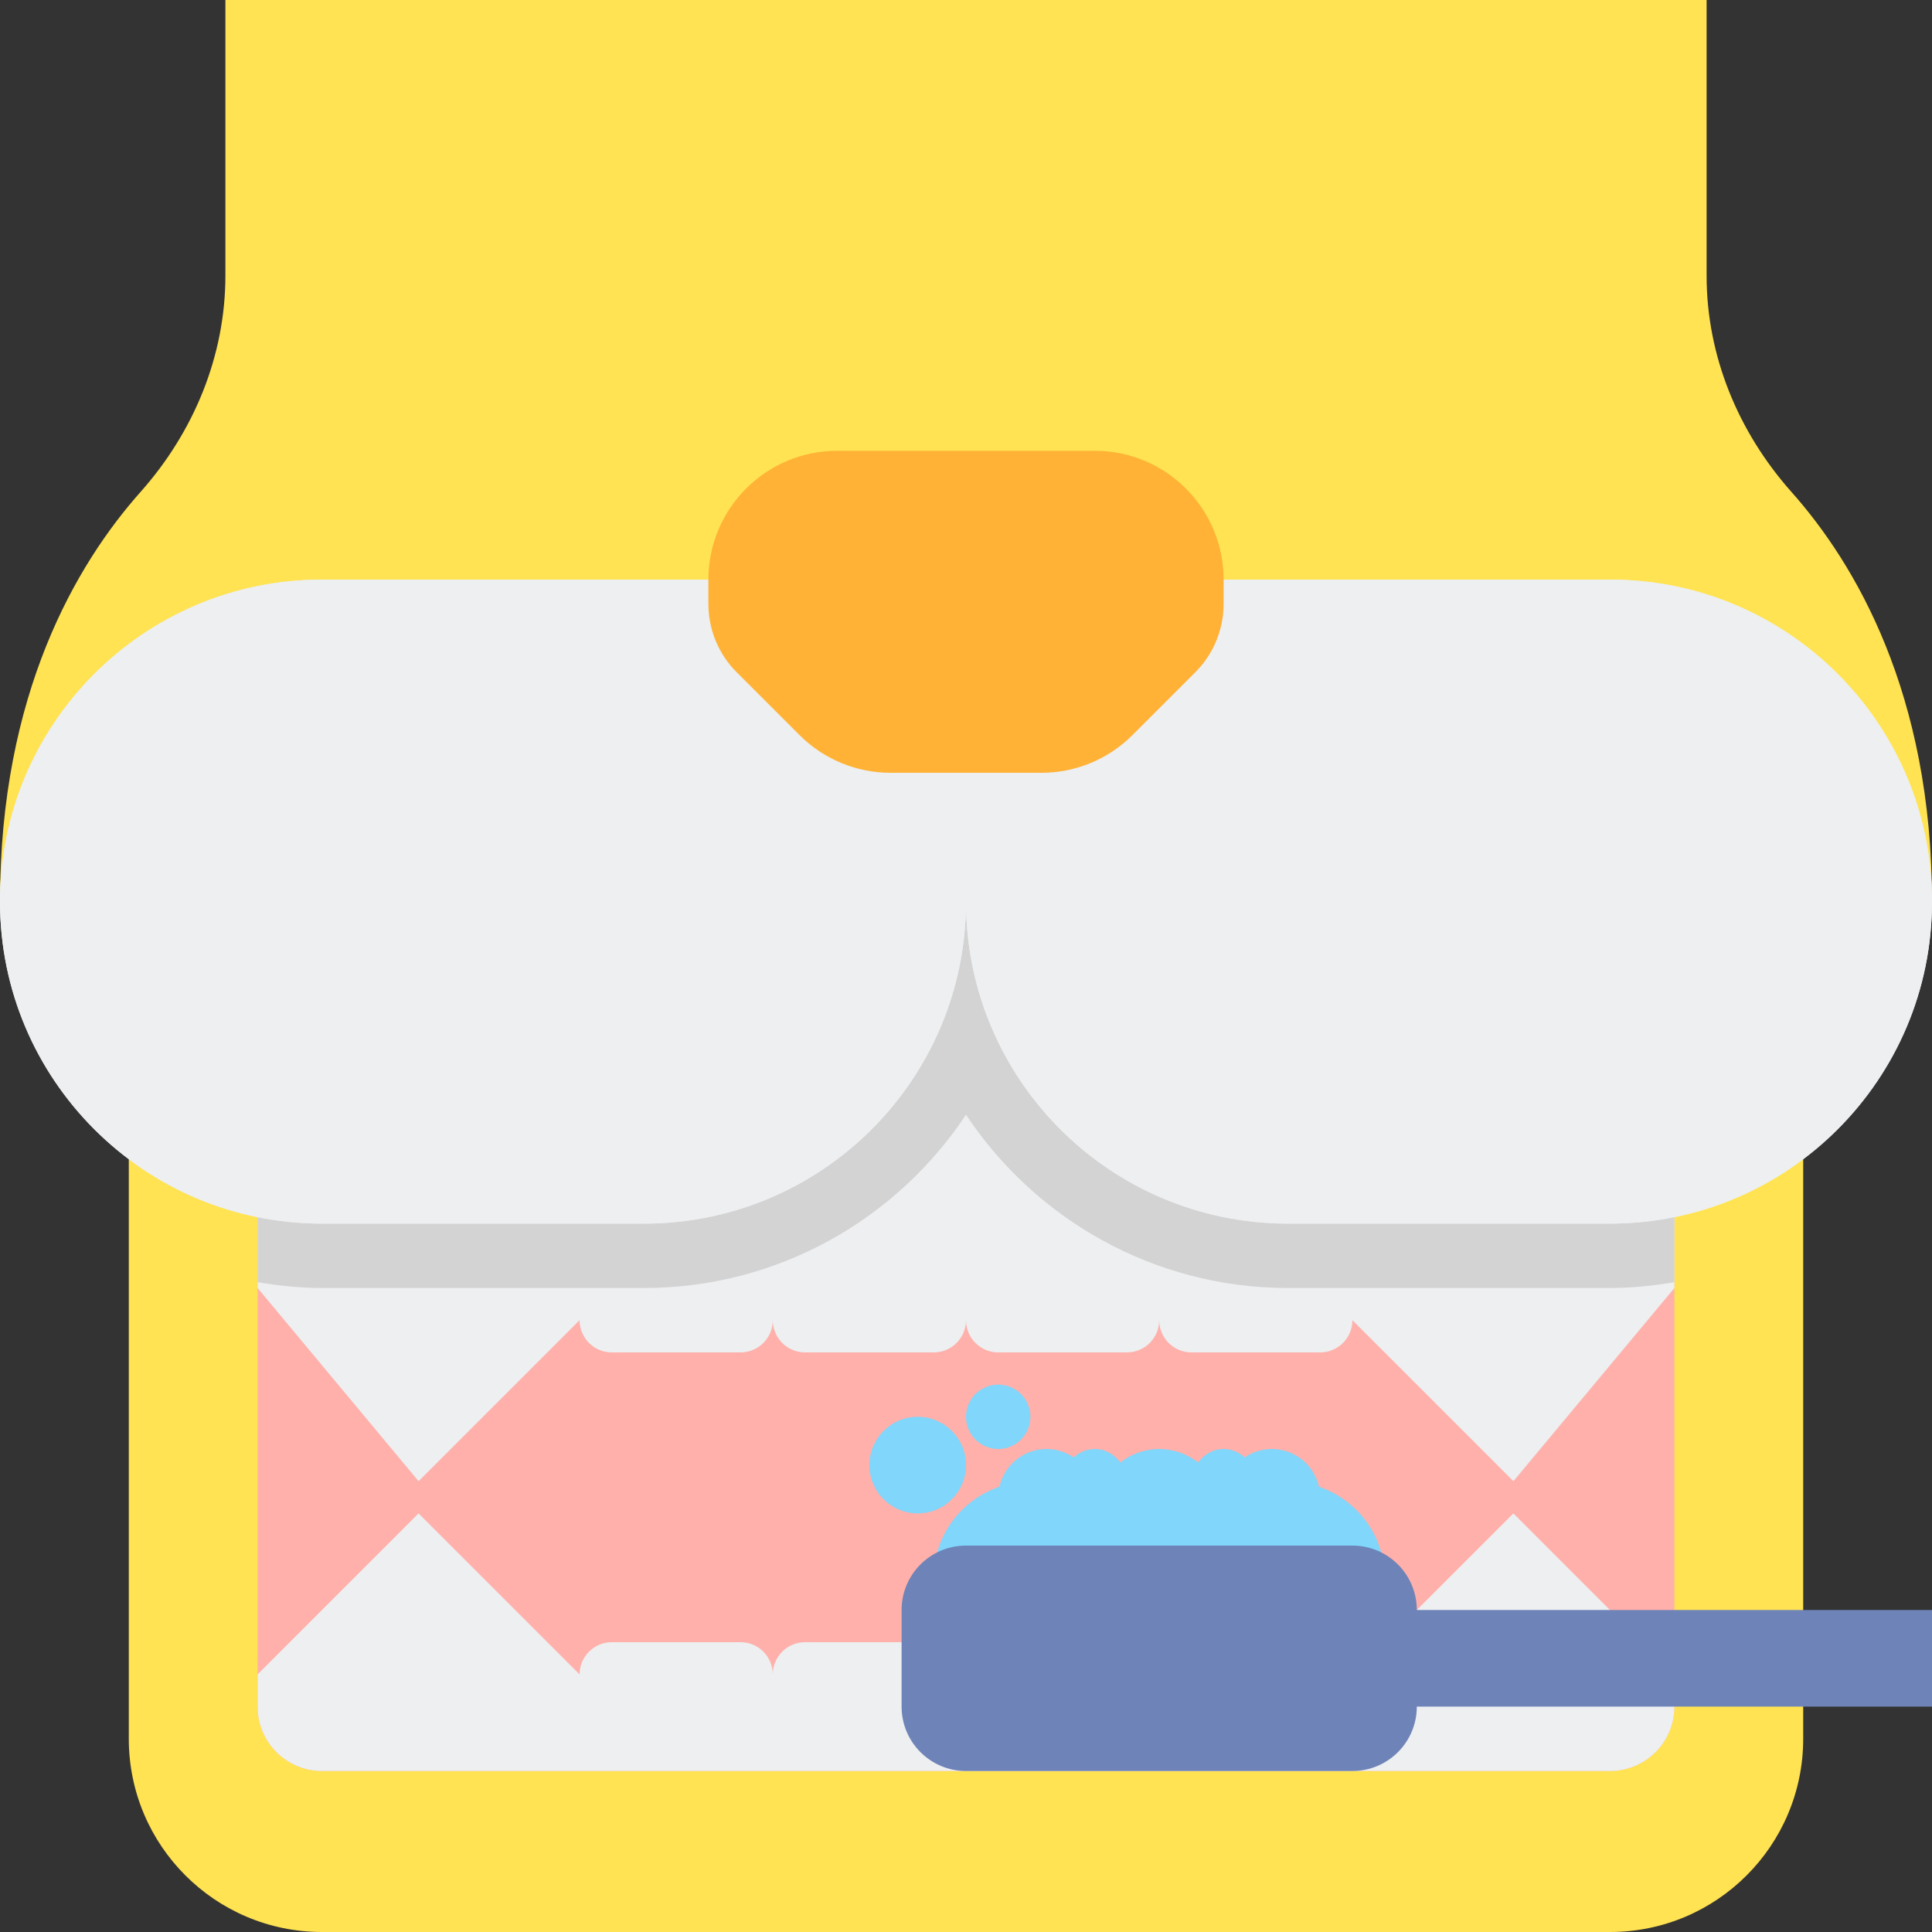 <svg height="480pt" viewBox="0 0 480 480" width="480pt" xmlns="http://www.w3.org/2000/svg"><rect x="0" y="0" width="480" height="480" fill="#333333" stroke="none"/><path d="m400 480h-320c-26.512 0-48-21.488-48-48v-160h416v160c0 26.512-21.488 48-48 48zm0 0" fill="#ffe352"/><path d="m400 440h-320c-8.84 0-16-7.16-16-16v-200c0-8.84 7.16-16 16-16h320c8.84 0 16 7.16 16 16v200c0 8.84-7.16 16-16 16zm0 0" fill="#ffb0aa"/><path d="m445.062 122.199c-13.23-14.887-21.062-33.801-21.062-53.719v-68.48h-368v68.48c0 19.918-7.832 38.832-21.062 53.719-15.883 17.863-34.938 50.082-34.938 101.801h480c0-51.719-19.055-83.938-34.938-101.801zm0 0" fill="#ffe352"/><path d="m64 224v96l40 48 40-40c0 4.414 3.586 8 8 8h32c4.414 0 8-3.586 8-8 0 4.414 3.586 8 8 8h32c4.414 0 8-3.586 8-8 0 4.414 3.586 8 8 8h32c4.414 0 8-3.586 8-8 0 4.414 3.586 8 8 8h32c4.414 0 8-3.586 8-8l40 40 40-48v-96zm0 0" fill="#edeff1"/><path d="m64 318.551c5.215.883 10.535 1.449 16 1.449h80c33.367 0 62.793-17.137 80-43.047 17.207 25.91 46.633 43.047 80 43.047h80c5.465 0 10.785-.566 16-1.449v-94.551h-352zm0 0" fill="#d3d3d3"/><g fill="#edeff1"><path d="m376 376-40 40c0-4.414-3.586-8-8-8h-32c-4.414 0-8 3.586-8 8 0-4.414-3.586-8-8-8h-32c-4.414 0-8 3.586-8 8 0-4.414-3.586-8-8-8h-32c-4.414 0-8 3.586-8 8 0-4.414-3.586-8-8-8h-32c-4.414 0-8 3.586-8 8l-40-40-40 40v8c0 8.84 7.16 16 16 16h320c8.84 0 16-7.16 16-16v-8zm0 0"/><path d="m240 144h160c44.184 0 80 35.816 80 80s-35.816 80-80 80h-80c-44.184 0-80-35.816-80-80zm0 0"/><path d="m240 144h-160c-44.184 0-80 35.816-80 80s35.816 80 80 80h80c44.184 0 80-35.816 80-80zm0 0"/><path d="m400 144h-320c-44.184 0-80 35.816-80 80s35.816 80 80 80h80c44.184 0 80-35.816 80-80 0 44.184 35.816 80 80 80h80c44.184 0 80-35.816 80-80s-35.816-80-80-80zm0 0"/></g><path d="m240 112h-32c-17.672 0-32 14.328-32 32v6.055c0 6.371 2.527 12.473 7.031 16.969l15.602 15.602c6 6 14.145 9.375 22.625 9.375h37.484c8.488 0 16.625-3.367 22.625-9.375l15.602-15.602c4.504-4.496 7.031-10.598 7.031-16.969v-6.055c0-17.672-14.328-32-32-32zm0 0" fill="#ffb236"/><path d="m344 392c0-10.543-6.848-19.406-16.312-22.625-1.199-5.359-5.969-9.375-11.688-9.375-2.504 0-4.816.77-6.742 2.07-1.41-1.246-3.219-2.07-5.258-2.07-2.641 0-4.871 1.359-6.328 3.336-2.688-2.062-6.016-3.336-9.672-3.336s-6.984 1.273-9.672 3.336c-1.457-1.977-3.688-3.336-6.328-3.336-2.039 0-3.848.824-5.258 2.07-1.926-1.301-4.246-2.07-6.742-2.07-5.719 0-10.488 4.016-11.688 9.375-9.465 3.219-16.312 12.082-16.312 22.625zm0 0" fill="#80d6fb"/><path d="m352 400c0-8.84-7.16-16-16-16h-96c-8.84 0-16 7.16-16 16v24c0 8.84 7.16 16 16 16h96c8.84 0 16-7.16 16-16h128v-24zm0 0" fill="#6e83b7"/><path d="m256 352c0 4.418-3.582 8-8 8s-8-3.582-8-8 3.582-8 8-8 8 3.582 8 8zm0 0" fill="#80d6fb"/><path d="m240 364c0 6.629-5.371 12-12 12s-12-5.371-12-12 5.371-12 12-12 12 5.371 12 12zm0 0" fill="#80d6fb"/></svg>